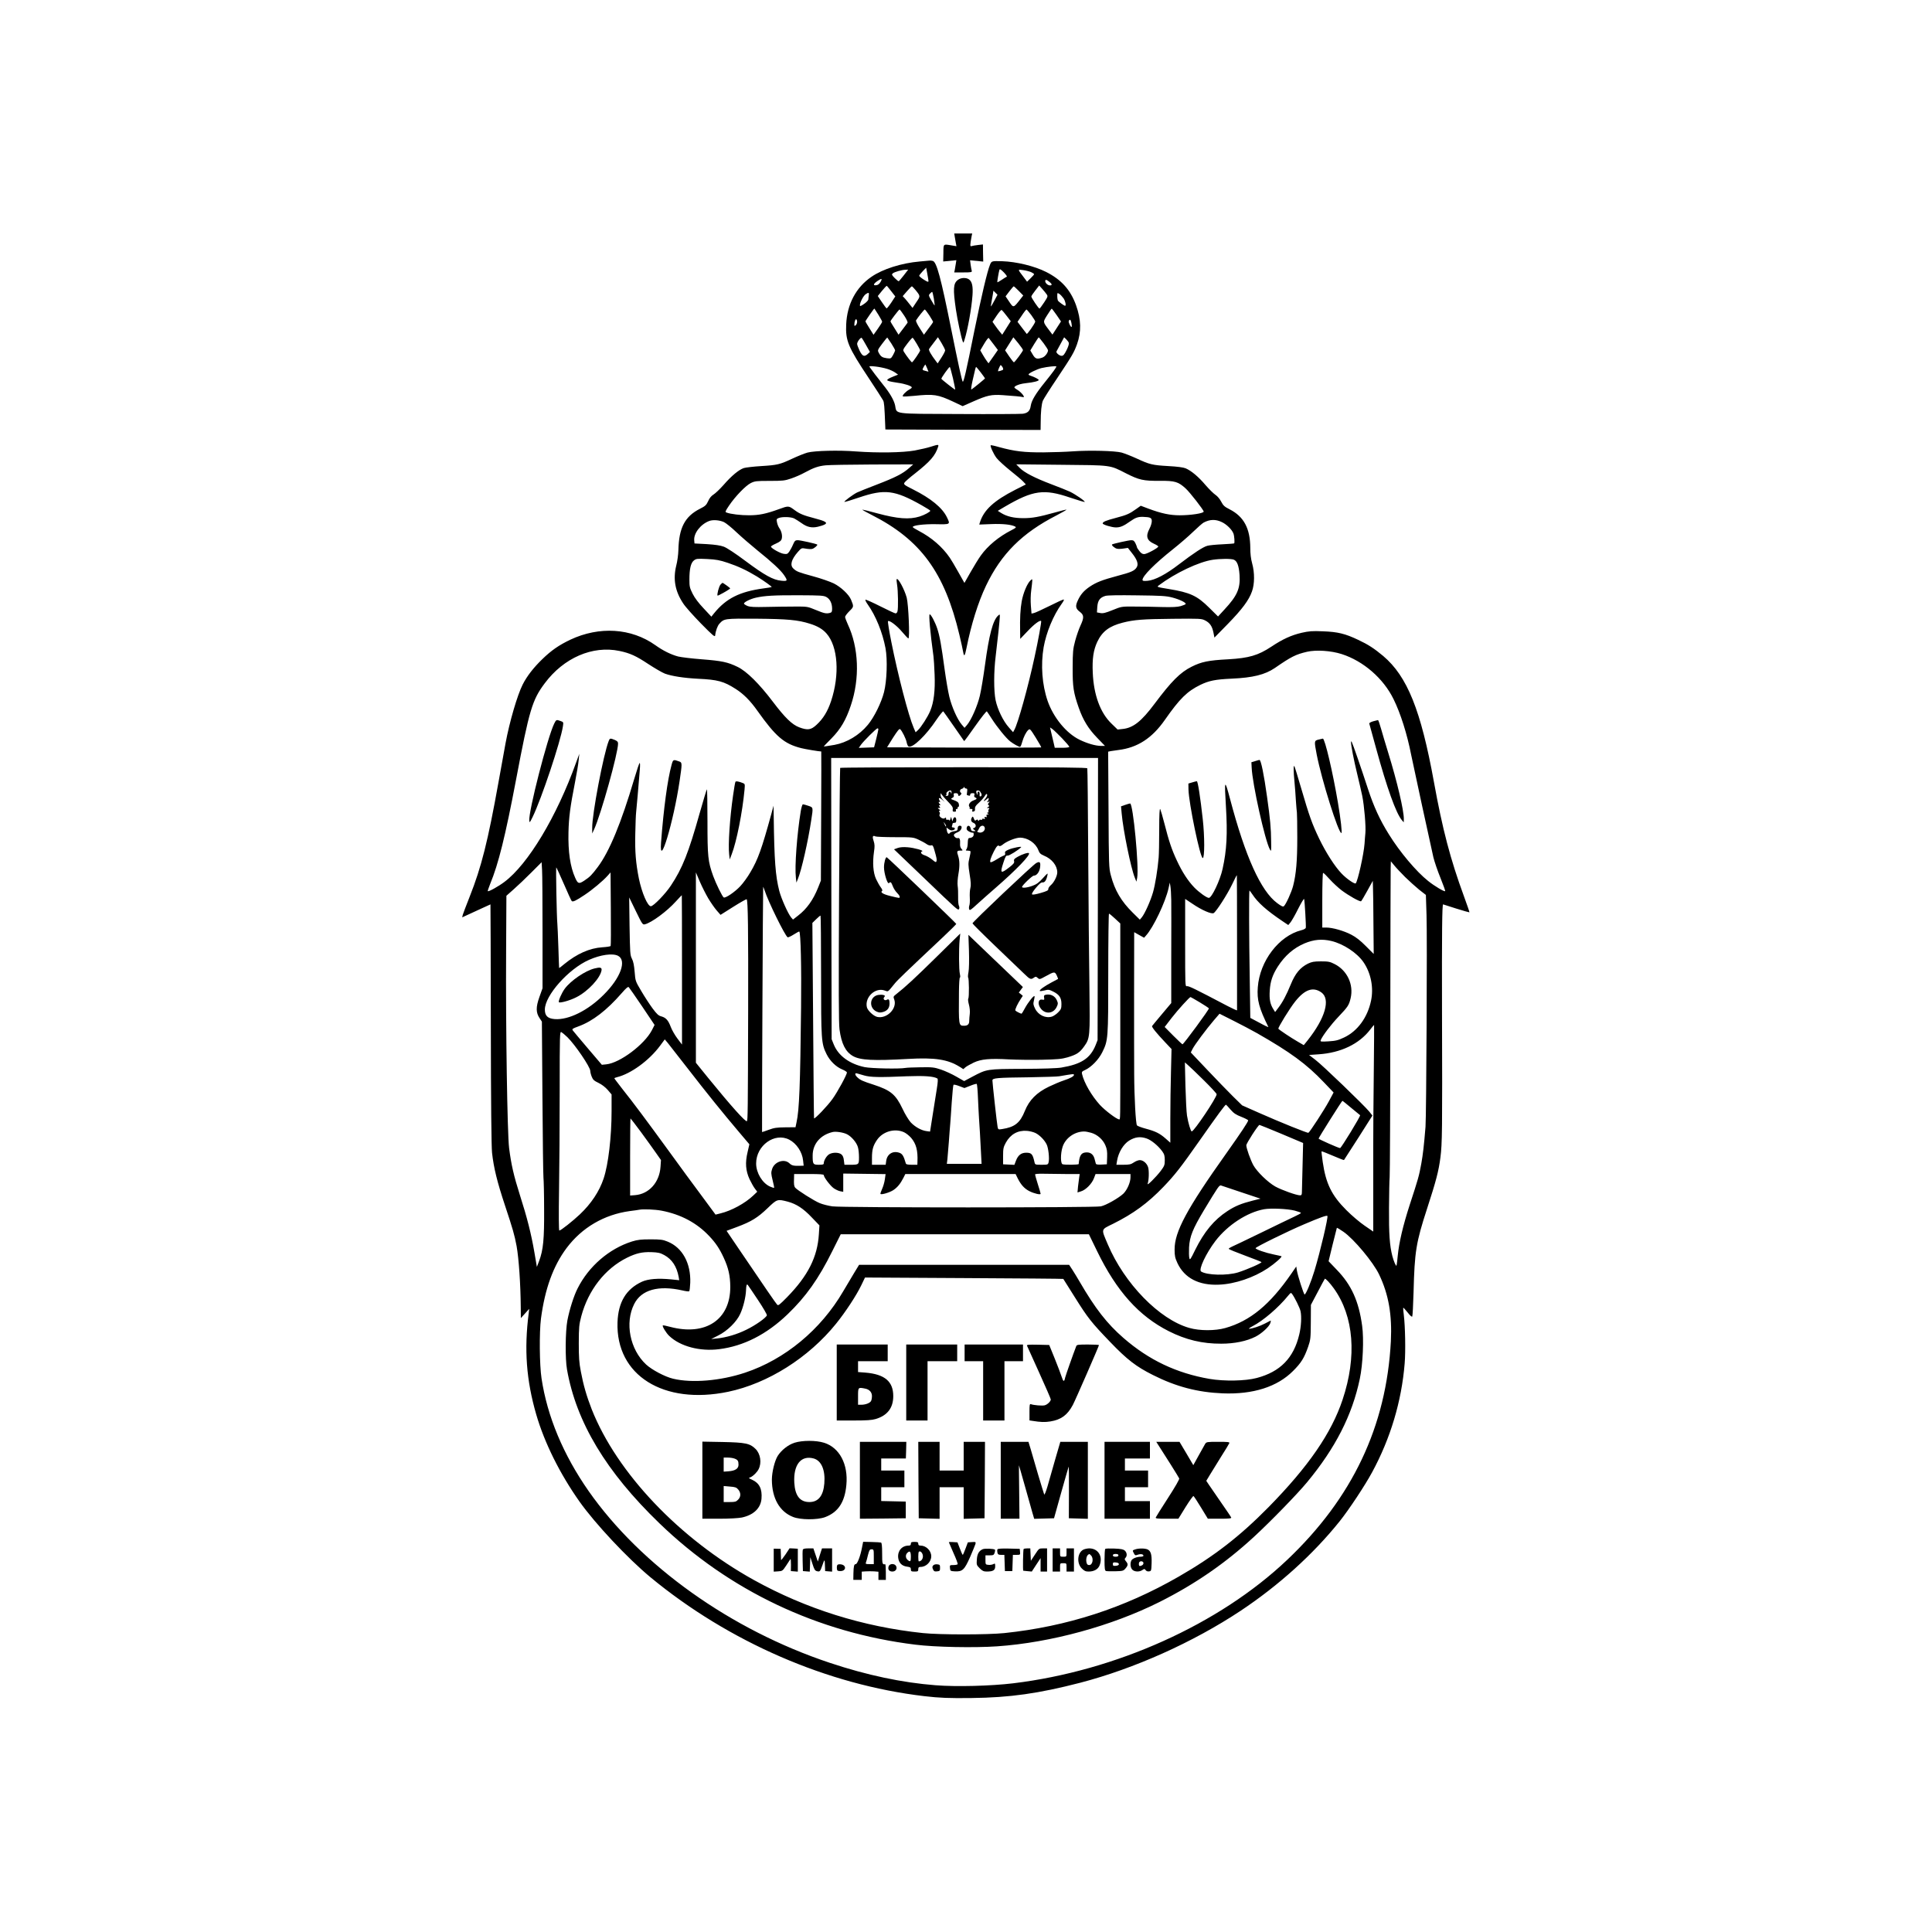 <?xml version="1.0" standalone="no"?>
<!DOCTYPE svg PUBLIC "-//W3C//DTD SVG 20010904//EN"
 "http://www.w3.org/TR/2001/REC-SVG-20010904/DTD/svg10.dtd">
<svg version="1.0" xmlns="http://www.w3.org/2000/svg"
 width="2085pt" height="2085pt" viewBox="0 0 2085 2085"
 preserveAspectRatio="xMidYMid meet">

<g transform="translate(0,2085) scale(0.1,-0.1)"
fill="#000000" stroke="none">
<path d="M10304 18293 c4 -21 9 -52 12 -69 l6 -31 -49 8 c-96 16 -91 21 -92
-82 l-2 -91 71 7 71 7 -6 -38 c-3 -22 -9 -51 -11 -66 l-6 -28 97 0 c87 0 96 2
92 18 -3 9 -8 39 -12 65 l-6 48 71 -7 71 -7 -2 93 -1 92 -53 -6 c-29 -3 -61
-9 -70 -12 -18 -7 -17 10 1 109 l6 27 -97 0 -97 0 6 -37z"/>
<path d="M9925 18028 c-195 -17 -398 -81 -520 -165 -167 -114 -263 -295 -273
-514 -8 -177 21 -245 243 -579 78 -118 148 -226 155 -240 12 -21 15 -64 23
-265 l2 -50 838 -3 837 -2 1 77 c0 118 9 204 24 240 8 18 76 126 153 240 166
249 182 278 215 368 48 135 45 265 -10 420 -60 167 -159 277 -323 360 -127 64
-321 111 -475 116 -113 3 -114 3 -131 -38 -29 -69 -93 -341 -169 -714 -89
-444 -117 -564 -126 -547 -11 22 -46 182 -124 568 -111 552 -157 723 -198 734
-12 3 -26 5 -32 4 -5 0 -55 -5 -110 -10z m95 -210 c0 -14 -9 -12 -50 14 -27
17 -50 36 -50 42 0 5 17 27 38 49 l37 38 12 -63 c7 -35 12 -71 13 -80z m845
46 c-5 -2 -30 -17 -55 -34 -24 -16 -45 -28 -47 -26 -3 3 15 110 23 135 4 11
17 2 47 -28 23 -24 38 -45 32 -47z m-1111 15 c-26 -33 -51 -62 -54 -64 -4 -2
-23 13 -44 34 -33 34 -35 39 -21 51 19 16 98 38 138 39 l28 1 -47 -61z m1374
34 c17 -8 32 -18 32 -22 0 -4 -17 -24 -38 -44 l-38 -37 -39 52 c-65 85 -64 81
-4 73 30 -4 69 -14 87 -22z m-1625 -105 c-13 -23 -28 -34 -47 -36 -37 -5 -31
15 14 46 46 31 55 28 33 -10z m1821 1 c31 -24 33 -39 7 -39 -23 0 -51 25 -51
46 0 19 13 18 44 -7z m-1705 -103 l43 -55 -43 -66 c-24 -36 -47 -64 -51 -63
-4 2 -27 32 -51 68 l-44 65 46 57 c25 31 48 55 52 53 3 -3 25 -29 48 -59z
m1677 -33 c14 -20 12 -26 -28 -87 -24 -36 -46 -66 -50 -66 -10 0 -88 116 -88
130 0 6 19 35 43 65 l42 54 33 -37 c18 -20 40 -47 48 -59z m-1414 45 c52 -65
52 -63 7 -129 l-41 -62 -27 34 c-14 19 -38 47 -52 64 l-27 29 46 53 c25 29 49
53 53 53 3 0 22 -19 41 -42z m1112 -7 l49 -50 -26 -33 c-83 -106 -78 -105
-131 -26 l-34 50 41 54 c23 30 44 54 47 54 3 0 28 -22 54 -49z m-263 -106
c-19 -36 -36 -64 -37 -62 -1 1 1 22 6 47 5 25 12 63 15 84 l6 39 22 -22 22
-22 -34 -64z m-653 23 c6 -40 10 -74 8 -75 -1 -1 -17 23 -34 54 -31 53 -32 57
-16 74 10 11 20 19 24 19 3 0 11 -33 18 -72z m-702 35 c-2 -16 -5 -36 -5 -45
-1 -9 -21 -31 -46 -48 -38 -26 -45 -28 -45 -13 1 31 37 99 61 117 33 23 40 20
35 -11z m2102 -33 c20 -30 30 -80 16 -80 -9 0 -68 42 -76 55 -4 5 -8 27 -8 49
0 38 0 38 23 24 12 -8 32 -30 45 -48z m-1999 -176 c22 -36 41 -70 41 -76 0 -6
-21 -40 -46 -75 l-47 -66 -43 69 c-24 38 -44 72 -44 76 0 7 91 138 96 138 1 0
20 -30 43 -66z m1924 -4 l47 -69 -46 -71 -46 -71 -40 53 c-65 87 -64 81 -16
158 24 38 45 69 48 69 3 0 26 -31 53 -69z m-1645 -6 c24 -36 40 -70 36 -77 -4
-7 -28 -38 -52 -70 l-45 -59 -43 69 c-24 37 -44 71 -44 75 0 9 91 128 98 128
4 0 26 -30 50 -66z m271 3 c22 -35 41 -67 41 -71 0 -4 -22 -36 -50 -72 l-49
-66 -46 71 c-27 42 -43 76 -39 84 20 33 87 117 94 117 4 0 26 -28 49 -63z
m835 -6 l44 -57 -46 -73 -46 -73 -24 29 c-13 15 -36 46 -52 69 l-29 41 45 67
c25 37 49 64 54 61 5 -3 30 -32 54 -64z m266 8 c25 -34 44 -65 42 -71 -7 -26
-86 -138 -92 -131 -4 4 -27 35 -53 69 l-46 61 45 66 c24 37 48 67 52 67 4 -1
27 -28 52 -61z m-1880 -73 c0 -13 -7 -29 -15 -36 -12 -10 -15 -9 -15 6 0 32
12 64 21 58 5 -3 9 -16 9 -28z m2313 -13 c4 -20 5 -39 2 -41 -8 -8 -37 49 -31
63 10 26 23 16 29 -22z m-2215 -240 l40 -71 -22 -21 c-38 -35 -59 -27 -89 34
-15 31 -27 64 -27 74 0 23 40 75 50 64 4 -4 26 -40 48 -80z m272 19 c22 -35
40 -67 40 -73 0 -5 -10 -28 -22 -50 -23 -40 -24 -40 -67 -35 -50 7 -66 18 -87
58 -15 28 -14 31 37 99 28 38 53 68 55 66 2 -2 22 -31 44 -65z m274 -3 c20
-33 36 -65 36 -70 0 -14 -79 -129 -88 -129 -7 1 -56 64 -85 110 -15 24 -14 27
35 92 28 37 54 66 58 63 4 -3 24 -32 44 -66z m306 -70 c0 -9 -18 -44 -40 -78
l-41 -63 -18 24 c-52 68 -81 119 -75 131 4 6 27 38 52 70 l44 58 39 -63 c21
-35 38 -70 39 -79z m523 65 l46 -61 -50 -72 -51 -72 -17 23 c-10 13 -30 44
-45 70 l-27 47 42 71 c23 39 45 67 49 63 4 -4 28 -36 53 -69z m266 12 c28 -35
51 -68 51 -74 0 -12 -89 -132 -98 -132 -4 0 -27 29 -51 64 l-44 65 44 70 c24
39 44 71 45 71 1 0 25 -29 53 -64z m274 -1 c26 -35 47 -69 47 -75 0 -27 -32
-69 -61 -79 -58 -20 -76 -15 -104 33 l-26 44 43 71 c24 39 45 70 48 70 3 0 26
-29 53 -64z m272 4 c3 -10 -8 -45 -25 -78 -24 -48 -35 -61 -54 -61 -23 0 -61
32 -55 47 2 5 22 41 44 81 l39 72 23 -22 c12 -12 25 -29 28 -39z m-1530 -272
l15 -38 -27 7 c-42 10 -43 12 -25 44 9 16 18 28 19 26 1 -1 9 -19 18 -39z
m813 13 c7 -12 10 -25 7 -29 -4 -7 -55 -22 -55 -16 0 11 24 65 29 65 3 0 12
-9 19 -20z m-1246 -20 c31 -9 71 -28 88 -40 l32 -23 -46 -18 c-26 -10 -54 -23
-62 -30 -14 -11 -13 -14 7 -21 12 -5 57 -13 98 -19 76 -10 151 -35 151 -50 0
-5 -12 -15 -27 -23 -35 -18 -79 -64 -70 -73 4 -4 58 -1 121 5 212 22 255 16
428 -65 l97 -46 113 50 c151 67 199 77 317 69 119 -8 202 -16 219 -21 34 -11
-13 51 -60 79 -30 18 -36 25 -26 34 23 19 69 32 127 38 71 7 131 22 131 33 0
9 -47 33 -87 46 -13 3 -23 10 -23 14 0 13 91 57 140 69 65 15 160 25 160 17 0
-11 -36 -61 -123 -169 -101 -125 -144 -197 -153 -254 -8 -56 -31 -79 -86 -87
-24 -3 -332 -5 -684 -3 -732 3 -674 -4 -694 93 -12 56 -56 133 -131 225 -53
66 -132 170 -144 189 -6 11 4 12 61 6 38 -4 94 -15 126 -25z m712 -101 c15
-66 26 -122 24 -124 -3 -3 -141 105 -149 117 -4 7 81 127 91 128 3 0 18 -54
34 -121z m300 62 c25 -33 46 -62 46 -64 0 -5 -125 -107 -146 -120 -7 -4 -2 33
12 96 13 56 26 112 29 125 3 12 7 22 10 22 2 0 24 -27 49 -59z"/>
<path d="M10337 17829 c-50 -38 -53 -98 -21 -319 16 -109 56 -297 72 -340 9
-24 9 -24 20 10 36 114 77 341 87 482 7 98 -4 149 -38 173 -31 22 -89 19 -120
-6z"/>
<path d="M10045 16029 c-33 -11 -112 -29 -175 -41 -131 -23 -395 -27 -630 -10
-187 15 -449 8 -525 -12 -33 -9 -107 -39 -165 -66 -135 -63 -160 -69 -337 -80
-82 -5 -165 -15 -185 -21 -53 -17 -134 -84 -218 -181 -40 -45 -90 -93 -110
-105 -24 -15 -44 -39 -58 -72 -20 -43 -31 -53 -89 -82 -163 -83 -226 -206
-232 -446 -1 -47 -11 -122 -23 -167 -36 -146 -13 -276 75 -408 22 -35 109
-132 191 -216 129 -131 151 -150 154 -130 5 50 25 104 45 126 52 57 55 57 400
55 335 -3 448 -13 577 -54 84 -26 139 -59 180 -106 123 -140 144 -443 49 -729
-37 -111 -85 -190 -157 -256 -60 -56 -96 -61 -187 -27 -77 29 -153 103 -282
273 -148 196 -285 332 -383 379 -107 52 -170 65 -387 82 -106 8 -220 22 -254
30 -76 20 -164 63 -246 122 -260 185 -605 207 -919 59 -123 -59 -203 -114
-302 -210 -96 -93 -166 -184 -211 -273 -58 -114 -142 -402 -185 -633 -9 -47
-43 -236 -76 -420 -115 -641 -185 -918 -311 -1236 -37 -94 -71 -183 -75 -197
l-6 -27 63 29 c35 16 104 47 152 70 49 22 90 41 90 41 1 0 3 -579 4 -1288 1
-871 6 -1321 13 -1392 18 -163 55 -314 140 -570 84 -253 102 -315 125 -437 24
-134 43 -409 45 -663 l1 -115 45 50 45 50 -5 -45 c-51 -393 -26 -726 81 -1095
89 -306 255 -640 467 -940 170 -240 520 -613 766 -817 844 -697 1911 -1161
2957 -1283 163 -19 265 -23 508 -20 416 5 724 49 1173 165 583 152 1219 437
1730 776 412 274 783 609 1070 967 99 124 273 386 350 529 198 365 318 766
351 1173 11 131 6 400 -9 522 -6 42 -8 78 -6 80 2 2 23 -21 47 -51 29 -37 46
-51 50 -43 4 7 10 125 14 262 11 440 27 536 146 902 96 295 125 404 144 553
19 146 21 285 17 1566 -2 869 1 1165 12 1164 0 0 64 -20 141 -45 76 -24 141
-42 143 -41 2 2 -25 80 -59 173 -146 397 -232 724 -324 1233 -141 777 -288
1141 -548 1361 -97 81 -161 123 -270 174 -141 67 -220 86 -379 92 -118 5 -151
2 -231 -16 -111 -26 -204 -68 -327 -150 -142 -94 -241 -123 -465 -136 -214
-11 -289 -27 -395 -80 -124 -62 -218 -157 -400 -400 -142 -190 -230 -260 -344
-272 l-55 -6 -66 64 c-120 115 -192 309 -202 549 -7 150 7 243 48 332 54 114
130 171 274 208 125 32 219 39 540 42 293 3 312 2 349 -17 52 -26 77 -62 91
-130 l11 -56 145 148 c154 158 227 256 260 350 29 79 30 203 2 303 -14 50 -20
105 -20 166 -1 211 -69 339 -224 418 -54 27 -68 40 -90 82 -14 28 -40 59 -61
73 -20 13 -69 61 -108 106 -77 91 -154 155 -215 181 -25 10 -89 19 -185 24
-174 10 -203 17 -341 81 -59 27 -133 56 -165 65 -71 19 -349 26 -529 13 -66
-5 -208 -10 -315 -11 -209 -1 -309 11 -478 57 -47 14 -88 22 -90 20 -9 -9 30
-95 63 -138 19 -25 85 -85 147 -135 62 -49 126 -103 141 -120 l28 -30 -113
-57 c-233 -119 -341 -219 -383 -353 l-7 -23 129 5 c124 5 217 -5 257 -26 16
-9 12 -14 -39 -40 -137 -70 -255 -168 -330 -273 -24 -33 -73 -113 -110 -178
l-67 -118 -67 119 c-37 66 -78 135 -91 153 -81 118 -196 217 -333 289 -37 19
-67 38 -67 42 0 18 115 33 248 31 161 -3 159 -4 121 75 -50 103 -172 203 -367
301 -92 46 -101 53 -92 71 5 10 58 57 118 103 162 128 216 191 246 285 9 27 2
27 -79 1z m-234 -230 c-67 -60 -147 -101 -347 -178 -100 -38 -196 -77 -215
-86 -44 -22 -142 -95 -136 -101 3 -3 74 18 158 47 278 94 384 81 676 -84 51
-29 93 -55 93 -59 0 -11 -63 -46 -115 -62 -112 -35 -238 -25 -457 34 -81 22
-153 40 -160 40 -7 -1 37 -26 97 -56 531 -269 789 -622 949 -1296 19 -79 37
-163 41 -187 9 -53 18 -41 35 44 51 256 126 496 211 674 164 344 391 570 763
760 65 34 112 61 104 61 -8 0 -64 -14 -124 -31 -173 -48 -243 -61 -340 -61
-100 0 -176 17 -238 55 l-38 24 78 46 c303 177 421 193 702 97 85 -28 156 -50
158 -47 8 8 -103 84 -160 111 -28 13 -118 49 -200 80 -177 67 -292 126 -342
177 l-37 38 484 -5 c550 -5 522 -1 700 -92 142 -72 189 -83 366 -81 164 1 199
-10 279 -83 45 -41 194 -232 194 -249 0 -19 -140 -40 -259 -40 -105 0 -199 20
-338 72 l-82 31 -49 -35 c-74 -53 -102 -65 -223 -97 -103 -27 -139 -42 -139
-59 0 -13 99 -43 143 -43 48 0 83 15 156 67 55 39 83 48 136 47 81 -3 95 -10
95 -47 0 -19 -11 -55 -25 -81 -43 -81 -29 -128 50 -163 25 -11 45 -24 45 -29
0 -15 -124 -82 -152 -82 -19 0 -35 10 -52 33 -15 19 -26 37 -26 41 0 5 -7 23
-16 42 -13 27 -22 34 -46 34 -26 0 -197 -38 -207 -46 -9 -8 31 -42 54 -46 13
-3 45 -2 70 2 l47 7 44 -56 c58 -73 73 -121 50 -155 -23 -36 -58 -52 -203 -90
-168 -45 -230 -69 -302 -117 -65 -44 -102 -87 -132 -155 -26 -57 -20 -84 26
-118 44 -34 45 -62 5 -148 -17 -36 -42 -109 -57 -164 -24 -90 -26 -117 -27
-289 -1 -208 9 -271 66 -434 47 -133 103 -225 198 -323 l85 -88 -40 0 c-61 0
-151 26 -235 67 -142 69 -281 238 -344 418 -60 174 -76 389 -43 581 29 161
104 342 194 467 21 29 30 47 21 47 -7 0 -76 -31 -153 -70 -77 -38 -152 -73
-167 -76 l-26 -6 -7 85 c-4 50 -3 119 4 168 6 45 11 91 11 102 0 20 -1 20 -20
2 -34 -31 -78 -135 -94 -225 -15 -84 -20 -183 -17 -330 l1 -75 83 87 c69 73
130 118 143 106 5 -6 -33 -216 -71 -388 -69 -321 -180 -720 -219 -788 l-13
-24 -46 52 c-61 68 -122 194 -143 295 -20 100 -20 304 1 473 21 170 45 399 45
430 0 24 -1 24 -19 8 -56 -51 -97 -206 -141 -531 -17 -126 -42 -277 -56 -335
-26 -109 -92 -260 -139 -315 l-26 -30 -30 35 c-48 57 -106 187 -134 300 -14
58 -36 188 -50 290 -37 273 -54 367 -81 448 -23 69 -67 152 -81 152 -12 0 5
-193 41 -455 3 -22 9 -110 12 -195 7 -172 -8 -299 -48 -394 -27 -64 -97 -173
-131 -205 l-26 -24 -21 49 c-56 130 -170 569 -241 926 -24 120 -40 220 -36
224 14 14 96 -48 152 -115 33 -39 63 -71 68 -71 17 0 1 366 -18 440 -24 89
-93 216 -108 200 -3 -3 -1 -30 4 -60 11 -64 14 -258 4 -289 -3 -12 -12 -21
-20 -21 -8 0 -81 34 -164 76 -83 42 -155 74 -161 72 -5 -1 5 -25 24 -51 87
-122 160 -302 192 -472 23 -123 15 -354 -16 -475 -29 -114 -106 -270 -174
-352 -93 -113 -228 -193 -361 -217 -79 -13 -115 -19 -115 -16 0 1 37 40 83 86
99 101 156 198 208 353 100 294 87 627 -33 881 -15 33 -28 68 -28 77 0 9 21
37 46 62 49 48 49 49 18 124 -23 56 -109 137 -187 176 -40 19 -139 54 -221 76
-160 44 -179 51 -213 83 -41 36 -24 99 48 181 38 43 39 43 85 35 25 -5 57 -6
69 -3 23 6 63 41 54 47 -11 9 -183 47 -210 47 -26 0 -33 -6 -51 -47 -11 -27
-30 -61 -41 -77 -18 -25 -25 -28 -59 -23 -39 5 -138 61 -138 78 0 5 25 20 55
33 40 18 56 31 61 51 9 34 -2 81 -25 114 -11 15 -22 43 -26 64 -7 33 -5 38 20
47 40 15 132 12 167 -6 17 -9 51 -31 77 -49 60 -44 111 -55 176 -40 28 6 61
17 74 24 37 20 10 37 -114 69 -113 29 -158 48 -210 87 -65 48 -65 48 -172 9
-138 -50 -213 -65 -318 -65 -87 -1 -203 13 -243 29 -19 6 -17 12 26 76 67 99
177 213 233 242 45 22 59 24 204 24 141 0 164 2 233 26 42 14 109 43 148 65
94 51 145 69 224 77 36 4 263 8 505 9 l440 1 -44 -39z m-1997 -584 c22 -11 83
-60 135 -110 53 -50 154 -137 224 -194 158 -127 250 -212 288 -267 42 -62 39
-68 -29 -61 -87 7 -182 60 -387 213 -108 81 -201 142 -233 154 -38 14 -92 22
-185 28 l-132 7 -3 33 c-7 77 69 175 163 210 41 15 112 9 159 -13z m5371 1
c52 -24 109 -80 126 -123 10 -26 15 -100 8 -107 -2 -2 -60 -7 -127 -10 -68 -3
-141 -10 -162 -16 -46 -12 -146 -78 -305 -199 -144 -111 -262 -172 -340 -179
-44 -4 -55 -1 -55 10 0 42 131 174 330 332 69 55 166 138 215 186 50 48 101
93 114 100 68 36 129 38 196 6z m-5331 -440 c111 -37 205 -81 314 -147 76 -47
164 -110 160 -114 -2 -2 -41 -9 -88 -15 -258 -35 -404 -108 -535 -270 l-28
-35 -83 89 c-55 58 -96 112 -119 158 -32 64 -35 79 -35 154 0 114 15 179 48
205 25 20 35 21 144 16 98 -5 135 -12 222 -41z m5461 34 c36 -14 55 -65 62
-164 10 -146 -24 -225 -164 -375 l-68 -74 -95 94 c-131 130 -206 165 -440 203
-127 21 -128 21 -104 39 177 133 432 254 582 276 82 12 196 13 227 1z m-4397
-403 c39 -21 62 -68 62 -126 0 -32 -4 -40 -22 -45 -41 -11 -63 -6 -153 31 -90
37 -91 38 -230 37 -77 0 -214 -2 -305 -4 -128 -3 -173 -1 -202 10 -20 8 -38
20 -39 25 -3 16 67 51 129 65 94 21 194 27 467 26 231 -1 264 -3 293 -19z
m3736 -6 c79 -21 150 -56 141 -70 -2 -5 -26 -14 -52 -22 -36 -10 -90 -13 -208
-10 -88 3 -221 5 -296 5 -135 1 -136 1 -232 -38 -77 -31 -102 -37 -132 -32
l-37 7 4 60 c5 69 29 101 87 118 23 7 145 9 341 6 266 -3 315 -6 384 -24z
m-5969 -576 c115 -24 180 -54 311 -141 69 -45 149 -92 180 -104 75 -27 203
-47 355 -55 214 -10 279 -27 410 -111 83 -53 157 -127 233 -235 199 -280 288
-356 473 -403 43 -11 194 -36 216 -36 1 0 1 -313 -1 -696 l-3 -697 -30 -76
c-54 -134 -122 -230 -216 -302 l-55 -43 -21 24 c-34 43 -105 201 -127 285 -41
160 -54 327 -60 800 l-2 120 -24 -90 c-103 -375 -144 -491 -227 -630 -28 -49
-77 -116 -108 -149 -60 -64 -161 -132 -179 -121 -15 9 -83 148 -113 230 -57
159 -62 210 -62 592 0 194 -3 349 -6 345 -4 -4 -39 -120 -78 -257 -120 -428
-187 -596 -310 -781 -59 -90 -189 -224 -217 -224 -35 0 -97 144 -129 298 -33
165 -44 293 -39 485 2 104 6 208 9 230 5 42 28 310 40 462 4 50 3 76 -3 70 -5
-5 -31 -82 -57 -170 -141 -476 -268 -784 -394 -952 -63 -84 -84 -106 -146
-147 -58 -38 -69 -34 -98 32 -53 118 -77 279 -72 492 4 159 18 271 70 535 19
96 37 205 40 242 l7 68 -35 -95 c-209 -583 -518 -1097 -774 -1288 -65 -49
-171 -108 -179 -99 -2 2 10 37 26 78 89 215 163 512 280 1129 142 750 174 856
308 1035 205 276 517 411 807 350z m7795 -34 c234 -75 450 -263 559 -486 76
-154 147 -379 190 -600 16 -82 218 -1013 240 -1107 12 -48 46 -149 77 -224 30
-75 53 -138 50 -141 -8 -9 -116 55 -183 109 -129 102 -307 314 -425 505 -96
153 -163 300 -223 483 -73 224 -165 491 -176 510 -7 13 -8 13 -9 0 0 -36 31
-196 65 -335 20 -82 45 -192 56 -243 22 -107 41 -335 34 -402 -2 -25 -7 -76
-9 -115 -8 -113 -73 -404 -95 -428 -11 -11 -98 48 -153 106 -73 76 -168 224
-242 377 -77 161 -106 242 -193 540 -36 124 -69 232 -74 240 -11 20 -11 -48 1
-170 5 -52 12 -142 15 -200 4 -58 9 -116 11 -130 2 -14 4 -135 4 -270 0 -250
-12 -393 -45 -521 -17 -67 -78 -201 -100 -219 -9 -8 -28 1 -71 33 -177 130
-345 502 -510 1127 -58 218 -62 209 -44 -83 18 -299 9 -471 -36 -674 -26 -121
-117 -313 -148 -313 -23 0 -107 60 -158 113 -68 71 -130 166 -187 289 -56 119
-86 209 -135 401 -19 75 -40 145 -45 155 -7 12 -11 -55 -11 -223 0 -132 -3
-267 -6 -300 -11 -133 -38 -295 -61 -375 -27 -94 -89 -231 -121 -270 l-21 -25
-76 75 c-125 123 -195 242 -237 404 -21 78 -22 107 -25 708 l-4 626 28 6 c15
3 53 8 83 12 205 25 363 127 501 325 161 230 240 308 383 378 93 45 162 59
337 67 230 10 361 43 467 115 178 123 224 146 347 175 99 23 260 12 375 -25z
m-4185 -781 c59 -85 109 -156 110 -158 2 -2 56 72 120 163 65 92 121 163 125
158 4 -4 27 -39 52 -78 57 -90 157 -213 200 -246 36 -28 92 -59 106 -59 5 0
15 21 22 48 17 60 43 112 67 134 18 16 21 13 81 -83 35 -56 61 -103 59 -105
-2 -2 -377 -3 -834 -2 l-830 3 64 103 c49 76 68 100 77 93 21 -18 64 -104 71
-144 4 -21 14 -41 21 -44 44 -17 188 121 299 288 38 55 71 96 75 92 4 -4 56
-78 115 -163z m1168 -129 c42 -44 77 -85 77 -91 0 -6 -32 -10 -78 -10 l-79 0
-12 53 c-6 28 -18 78 -26 110 l-13 57 27 -19 c15 -11 61 -56 104 -100z m-1984
97 c0 -7 -11 -53 -23 -103 l-23 -90 -82 -3 -83 -3 23 33 c30 42 167 178 179
178 6 0 10 -6 9 -12z m2369 -1830 l-3 -1523 -22 -56 c-58 -141 -154 -204 -368
-240 -43 -8 -203 -13 -415 -14 -391 -2 -388 -1 -545 -84 l-90 -48 -84 48 c-46
27 -121 61 -165 76 -75 25 -92 27 -221 25 -77 -1 -151 -4 -164 -7 -65 -12
-369 -6 -441 9 -164 35 -283 123 -332 244 l-23 57 -3 1518 -2 1517 1440 0
1440 0 -2 -1522z m-5993 -368 l0 -595 -34 -95 c-39 -110 -38 -169 3 -229 l24
-36 6 -820 c3 -451 8 -840 11 -865 3 -25 7 -178 7 -340 2 -323 -9 -439 -54
-559 l-24 -63 -27 158 c-34 198 -79 376 -156 616 -66 208 -94 328 -117 510
-19 158 -37 1288 -32 2127 l3 594 80 71 c44 39 130 120 190 181 l110 110 5
-85 c3 -47 5 -353 5 -680z m9309 605 c45 -44 113 -105 152 -137 l72 -56 7
-219 c8 -215 -2 -2176 -11 -2283 -17 -209 -28 -298 -45 -395 -25 -138 -34
-168 -125 -446 -74 -229 -116 -408 -130 -554 -4 -44 -9 -83 -10 -87 -1 -5 -2
-11 -3 -15 -4 -16 -30 45 -45 102 -29 113 -38 239 -36 520 1 154 4 303 7 330
3 28 7 775 7 1660 1 886 3 1642 4 1680 l2 70 37 -45 c20 -25 73 -81 117 -125z
m-9078 -76 c41 -96 79 -178 84 -183 12 -12 45 3 139 66 83 55 198 151 248 207
l32 36 3 -393 c2 -217 1 -397 -2 -401 -3 -5 -43 -11 -90 -14 -137 -9 -274 -70
-410 -181 -29 -25 -55 -44 -56 -43 -1 1 -4 101 -8 222 -4 121 -9 236 -11 255
-7 69 -18 615 -11 609 3 -3 40 -84 82 -180z m1558 -155 c26 -43 66 -101 89
-128 l43 -49 138 87 c76 48 141 84 144 82 14 -14 18 -332 16 -1191 -3 -1107
-4 -1188 -13 -1204 -11 -17 -173 165 -415 462 l-136 168 0 1027 0 1027 43
-101 c24 -55 65 -136 91 -180z m6706 207 c34 -38 92 -91 128 -119 79 -59 198
-126 211 -118 4 3 35 54 67 113 l59 107 2 -69 c2 -39 4 -216 5 -395 l3 -325
-85 85 c-59 60 -107 97 -157 123 -80 42 -203 77 -270 77 l-43 0 0 295 c0 177
4 295 9 295 6 0 37 -31 71 -69z m-1000 -682 c0 -398 0 -728 0 -732 0 -4 -46
17 -102 46 -352 185 -421 219 -439 214 -19 -5 -19 5 -19 469 l0 473 78 -52
c99 -68 207 -115 230 -101 30 19 147 202 198 308 27 57 50 102 52 101 1 -1 2
-328 2 -726z m-710 456 c1 -60 1 -335 0 -610 l0 -500 -101 -120 c-55 -66 -103
-123 -106 -128 -6 -10 48 -77 141 -175 l69 -73 -6 -247 c-4 -136 -7 -363 -7
-505 l0 -259 -52 46 c-63 55 -107 77 -215 106 -45 12 -87 28 -93 35 -13 16
-29 300 -30 555 -1 107 -1 495 -1 863 l1 667 53 -30 54 -30 20 23 c79 86 210
360 244 512 l13 60 7 -40 c4 -22 8 -89 9 -150z m-4389 108 c38 -121 220 -490
249 -508 5 -3 35 10 66 30 31 20 58 34 60 32 15 -15 24 -380 19 -822 -9 -830
-19 -1105 -49 -1237 l-11 -53 -110 -1 c-92 -1 -121 -5 -180 -27 -38 -14 -70
-25 -71 -24 -3 3 9 2647 12 2647 1 0 8 -17 15 -37z m5264 -44 c59 -90 152
-173 324 -289 l64 -43 24 29 c13 16 51 82 83 147 33 65 62 113 64 105 6 -19
22 -293 18 -311 -2 -8 -23 -20 -49 -26 -241 -61 -448 -332 -469 -615 -11 -136
14 -227 114 -429 2 -5 -41 15 -95 45 l-100 53 -6 419 c-8 458 -9 956 -3 956 2
0 16 -19 31 -41z m-6155 -815 l0 -807 -50 66 c-27 36 -59 92 -71 124 -27 72
-52 100 -101 114 -32 8 -49 24 -96 87 -31 42 -86 126 -121 186 -64 108 -64
108 -72 208 -6 70 -14 112 -29 141 -20 39 -21 61 -26 352 l-4 310 72 -148 c69
-142 73 -148 98 -142 72 18 237 139 335 248 33 36 61 66 63 66 1 1 2 -362 2
-805z m4673 553 l57 -53 0 -477 c0 -262 0 -652 0 -867 0 -814 1 -770 -13 -770
-25 0 -152 96 -207 156 -90 99 -171 239 -193 334 -5 22 0 28 34 43 68 32 145
112 184 190 64 130 65 141 65 855 0 353 4 642 8 642 5 0 34 -24 65 -53z
m-3172 -612 c0 -701 2 -736 59 -851 36 -73 102 -138 171 -166 27 -11 49 -26
49 -32 0 -24 -102 -211 -156 -286 -52 -73 -190 -218 -199 -209 -2 2 -6 478
-10 1056 l-8 1053 42 41 c23 23 44 40 46 37 3 -3 6 -292 6 -643z m5507 370
c130 -31 277 -128 346 -228 81 -117 112 -276 82 -417 -38 -181 -146 -328 -290
-396 -66 -31 -90 -37 -168 -42 -84 -5 -91 -4 -85 13 18 45 110 167 193 254
102 107 112 124 130 199 34 147 -37 299 -173 368 -51 26 -68 29 -148 29 -75 0
-98 -5 -139 -24 -84 -42 -137 -105 -185 -222 -49 -119 -89 -195 -137 -257
l-33 -44 -21 34 c-33 53 -43 106 -37 198 6 98 30 170 87 259 77 119 171 200
288 250 100 42 188 50 290 26z m-7698 -160 c96 -50 27 -240 -155 -420 -169
-170 -378 -274 -528 -263 -76 6 -107 35 -107 103 0 151 254 438 476 536 125
56 256 74 314 44z m261 -548 l133 -198 -29 -57 c-81 -155 -345 -353 -491 -368
l-49 -5 -150 176 c-82 97 -156 184 -163 194 -11 17 -6 20 62 45 152 56 303
172 466 359 48 55 68 72 76 63 6 -6 71 -100 145 -209z m7329 153 c101 -72 42
-278 -148 -517 l-42 -52 -62 36 c-77 44 -205 130 -212 141 -6 11 122 220 183
296 103 129 192 159 281 96z m-1314 -106 c52 -31 97 -61 100 -66 6 -9 -273
-388 -285 -388 -3 0 -48 42 -99 93 l-93 94 76 99 c66 85 192 224 203 224 2 0
46 -25 98 -56z m618 -333 c361 -206 535 -333 723 -531 l105 -110 -52 -97 c-47
-87 -203 -328 -220 -338 -9 -5 -300 112 -530 214 l-185 82 -99 97 c-54 53
-178 182 -277 286 l-178 188 19 38 c24 47 148 213 229 308 l62 72 151 -76 c83
-42 196 -101 252 -133z m1262 -383 c-4 -260 -7 -762 -6 -1116 l0 -643 -92 63
c-52 35 -139 109 -198 168 -159 159 -221 286 -255 518 -9 63 -15 115 -13 117
2 2 56 -19 121 -47 65 -28 119 -49 121 -47 2 2 72 111 156 242 l151 238 -35
44 c-58 70 -504 500 -580 557 l-69 53 102 7 c241 16 439 111 559 268 20 27 39
49 41 49 1 1 0 -212 -3 -471z m-8703 339 c83 -81 247 -322 247 -364 0 -12 7
-41 16 -63 13 -33 26 -44 74 -67 35 -17 73 -46 99 -76 l41 -48 0 -178 c0 -280
-35 -578 -86 -730 -46 -138 -134 -271 -257 -387 -75 -71 -205 -174 -221 -174
-6 0 -7 174 -3 433 4 237 7 721 7 1075 0 625 1 642 19 633 10 -6 39 -30 64
-54z m1298 -337 c205 -265 379 -480 550 -682 l116 -137 -19 -83 c-28 -116 -21
-203 21 -294 18 -38 44 -84 58 -102 l25 -33 -43 -41 c-88 -84 -237 -165 -355
-193 l-52 -13 -149 202 c-83 110 -241 327 -353 481 -244 335 -383 522 -502
671 -48 62 -88 114 -88 117 0 3 12 8 28 12 151 37 347 180 465 339 l51 69 33
-39 c17 -21 114 -145 214 -274z m5572 -130 c75 -74 137 -141 137 -149 0 -37
-244 -401 -269 -401 -11 0 -38 90 -51 170 -6 36 -13 180 -17 320 l-6 255 34
-30 c19 -16 96 -90 172 -165z m-3668 54 c69 -20 163 -22 460 -9 190 7 290 0
331 -24 7 -4 6 -37 -6 -111 -9 -58 -30 -185 -45 -284 l-28 -178 -38 5 c-56 7
-125 46 -171 95 -22 25 -62 89 -88 146 -74 155 -128 200 -312 260 -118 38
-143 49 -175 79 -28 25 -31 51 -5 43 9 -3 44 -13 77 -22z m2265 6 c0 -15 -39
-37 -110 -60 -36 -12 -108 -42 -160 -67 -133 -64 -213 -145 -260 -262 -52
-130 -109 -175 -247 -196 -39 -6 -41 -5 -47 22 -7 32 -56 475 -56 503 0 26 46
30 395 34 160 3 306 7 326 11 150 26 159 27 159 15z m-1036 -250 c4 -80 8
-176 11 -215 7 -95 13 -205 21 -362 l7 -133 -188 0 -187 0 6 48 c3 26 10 112
16 192 6 80 12 168 15 195 2 28 10 131 16 230 7 99 15 184 19 188 4 4 32 -2
62 -14 l56 -21 64 25 c34 14 66 23 69 19 4 -4 10 -72 13 -152z m4029 -107 c51
-42 93 -77 95 -78 9 -6 -204 -355 -216 -355 -15 -1 -232 96 -232 102 0 10 251
408 257 408 3 0 46 -35 96 -77z m-1303 -18 c35 -40 58 -55 117 -78 40 -16 73
-33 73 -38 0 -16 -76 -130 -234 -353 -428 -602 -561 -849 -560 -1041 0 -69 5
-90 31 -147 76 -161 231 -242 449 -232 172 7 374 76 526 177 76 51 158 123
147 130 -2 1 -40 10 -84 19 -89 18 -195 55 -195 68 0 12 348 183 525 258 171
73 242 98 250 90 11 -11 -77 -385 -139 -590 -38 -125 -93 -258 -107 -258 -9 0
-75 205 -84 263 l-6 39 -51 -74 c-232 -337 -446 -514 -715 -590 -110 -31 -277
-31 -388 1 -323 91 -701 479 -880 902 -73 172 -77 156 57 222 217 108 374 222
543 398 123 128 188 211 390 499 202 288 278 391 286 388 3 -2 26 -25 49 -53z
m-6363 -242 c60 -82 133 -183 162 -225 l54 -77 -5 -73 c-11 -168 -124 -294
-275 -306 l-53 -4 0 416 c0 229 2 416 4 416 2 0 53 -66 113 -147z m6914 -20
l232 -98 -6 -245 c-4 -135 -7 -262 -7 -282 0 -31 -4 -38 -20 -38 -38 0 -198
57 -267 95 -80 45 -197 159 -237 230 -31 57 -76 183 -76 215 0 21 128 219 142
220 4 0 112 -44 239 -97z m-4075 18 c22 -10 57 -38 77 -61 54 -64 73 -135 68
-257 l-1 -33 -60 0 c-40 0 -62 4 -64 13 -24 83 -38 106 -72 117 -69 23 -129
-14 -140 -86 l-6 -44 -74 0 -74 0 0 73 c0 90 12 132 53 193 62 93 192 131 293
85z m1420 -9 c46 -24 95 -74 119 -122 19 -38 32 -152 21 -194 -6 -25 -10 -26
-76 -26 -68 0 -70 1 -76 28 -19 87 -32 102 -89 102 -54 0 -88 -26 -111 -86
l-17 -45 -61 3 -61 3 0 90 c0 81 4 96 30 144 50 90 128 134 226 127 30 -2 73
-13 95 -24z m-2035 -13 c48 -24 103 -89 117 -138 7 -21 12 -70 12 -109 0 -81
-1 -82 -95 -82 l-62 0 -6 47 c-3 32 -12 53 -27 65 -27 22 -90 24 -129 3 -28
-14 -61 -68 -61 -99 0 -13 -11 -16 -54 -16 -62 0 -66 6 -66 100 0 124 83 222
215 253 34 9 118 -4 156 -24z m2635 16 c66 -19 126 -72 153 -135 17 -40 21
-66 19 -128 l-3 -77 -58 -3 c-40 -2 -58 1 -61 10 -2 7 -9 32 -15 56 -14 49
-50 72 -102 64 -43 -6 -61 -38 -68 -124 -1 -9 -152 -11 -175 -2 -21 8 -22 112
0 183 28 95 126 168 230 170 17 1 53 -6 80 -14z m-3259 -74 c79 -41 141 -133
150 -227 l6 -54 -39 -1 c-70 -2 -89 2 -115 27 -56 53 -162 17 -187 -63 -12
-37 -11 -51 6 -120 11 -43 18 -80 16 -82 -2 -2 -22 4 -45 14 -83 38 -149 148
-149 249 0 194 200 338 357 257z m3856 13 c51 -17 125 -78 169 -138 23 -32 28
-49 28 -97 0 -52 -4 -62 -44 -116 -53 -69 -152 -167 -141 -138 14 36 17 142 5
179 -14 43 -53 76 -90 76 -15 0 -44 -11 -64 -25 -31 -21 -48 -25 -112 -25
l-76 0 7 43 c15 90 68 179 131 218 64 39 119 46 187 23z m-2824 -442 c-4 -31
-18 -78 -30 -104 -12 -27 -20 -50 -17 -53 11 -11 100 16 138 41 44 29 77 69
109 132 l21 42 595 0 595 0 24 -49 c35 -69 72 -109 125 -136 52 -26 121 -42
121 -28 0 5 -13 52 -30 103 -16 52 -30 100 -30 105 0 6 34 9 87 8 49 -1 157
-2 242 -3 l153 0 -5 -32 c-3 -18 -9 -63 -13 -100 l-6 -67 38 12 c51 15 117 82
139 140 l18 47 188 0 189 0 0 -35 c0 -55 -36 -137 -77 -177 -50 -47 -186 -125
-243 -137 -64 -15 -2792 -15 -2897 0 -42 6 -104 21 -137 35 -58 23 -241 139
-265 167 -12 16 -15 35 -12 105 l1 42 160 0 c121 0 160 -3 160 -12 0 -23 71
-116 108 -142 21 -14 52 -29 70 -32 l32 -6 0 98 0 99 228 -3 229 -3 -8 -57z
m3850 -140 l204 -68 -84 -21 c-122 -31 -189 -58 -273 -113 -144 -94 -251 -223
-348 -419 -51 -105 -57 -113 -63 -88 -4 16 -5 67 -3 115 7 118 39 198 161 402
156 258 165 272 185 266 9 -3 109 -36 221 -74z m-4898 -100 c93 -25 169 -74
261 -172 l81 -84 -6 -96 c-15 -244 -117 -448 -343 -679 -82 -83 -95 -94 -107
-81 -14 14 -132 186 -420 611 l-126 186 113 42 c153 57 223 100 330 203 102
98 105 99 217 70z m5472 -97 c37 -10 67 -21 67 -25 0 -4 -33 -22 -72 -40 -40
-19 -201 -96 -358 -173 -157 -76 -300 -145 -317 -152 -18 -8 -33 -18 -33 -22
0 -5 78 -37 173 -72 94 -35 176 -67 180 -71 10 -9 -152 -80 -253 -112 -119
-36 -334 -31 -398 10 -30 20 53 196 155 330 131 171 342 309 525 342 75 13
251 5 331 -15z m-6836 0 c210 -40 383 -132 518 -276 68 -72 110 -134 155 -232
51 -110 70 -194 71 -313 2 -356 -267 -535 -650 -433 -40 11 -76 18 -78 15 -9
-8 36 -82 69 -113 118 -113 332 -170 540 -143 263 33 511 159 737 376 197 189
335 383 483 682 l91 182 1339 0 1339 0 89 -183 c210 -432 451 -700 773 -863
184 -93 362 -136 567 -135 141 0 274 27 370 76 65 33 145 106 159 146 6 17 7
29 3 27 -4 -2 -32 -16 -62 -32 -53 -28 -138 -56 -170 -56 -8 0 9 13 38 28 114
59 278 199 385 331 27 32 29 33 42 15 27 -36 83 -149 90 -184 13 -58 7 -167
-14 -253 -60 -253 -205 -401 -458 -468 -122 -33 -352 -37 -510 -10 -357 62
-654 203 -929 442 -178 155 -305 318 -474 609 -24 41 -59 99 -78 128 l-34 52
-1134 0 -1133 0 -56 -92 c-31 -51 -83 -139 -116 -195 -241 -413 -628 -734
-1059 -877 -265 -88 -572 -114 -776 -65 -86 20 -228 95 -291 153 -175 162
-232 450 -129 653 77 154 261 205 519 147 38 -9 71 -13 75 -9 4 4 9 44 11 91
8 211 -85 381 -245 445 -51 21 -76 24 -184 24 -103 0 -138 -4 -200 -23 -247
-78 -467 -268 -587 -507 -40 -78 -87 -226 -110 -345 -22 -117 -25 -414 -4
-530 100 -568 422 -1104 996 -1658 753 -728 1710 -1182 2763 -1311 214 -27
636 -35 882 -18 580 40 1237 220 1754 479 382 192 709 417 1021 705 180 166
463 457 570 586 306 369 488 725 570 1118 33 155 45 428 25 571 -36 265 -115
441 -274 605 l-88 92 43 178 c24 98 45 180 46 182 2 3 33 -16 71 -42 112 -77
323 -329 386 -463 102 -214 140 -432 126 -719 -48 -918 -415 -1692 -1120
-2360 -733 -695 -1846 -1196 -2955 -1331 -242 -29 -614 -39 -839 -21 -359 28
-740 108 -1141 242 -1067 355 -2037 1046 -2603 1854 -273 391 -446 804 -508
1216 -22 144 -25 498 -6 645 43 323 132 568 277 762 166 221 405 360 680 398
50 6 97 13 105 15 43 8 167 3 237 -10z m32 -480 c84 -46 134 -123 155 -235 l6
-36 -87 9 c-142 14 -248 5 -315 -25 -171 -79 -256 -220 -264 -438 -19 -572
496 -895 1194 -750 429 90 868 367 1165 735 101 125 220 306 272 415 l40 83
1068 -6 c588 -3 1070 -7 1072 -9 2 -2 57 -90 124 -197 141 -225 178 -272 381
-483 183 -191 282 -267 462 -357 250 -126 482 -187 753 -198 328 -13 589 70
760 242 87 87 119 138 162 260 26 76 28 90 29 266 l1 187 73 138 c40 77 75
141 77 143 6 8 55 -44 98 -104 216 -301 250 -733 94 -1200 -120 -361 -369
-722 -798 -1159 -313 -318 -590 -532 -971 -751 -589 -339 -1205 -538 -1880
-609 -181 -19 -699 -19 -880 0 -647 68 -1261 261 -1823 572 -805 446 -1479
1156 -1751 1842 -56 144 -90 261 -118 410 -18 93 -22 150 -22 305 1 173 3 199
27 290 75 282 257 515 494 632 98 48 162 63 263 60 72 -3 93 -7 139 -32z
m1010 -483 c57 -85 100 -160 97 -167 -10 -28 -124 -108 -221 -155 -103 -51
-216 -84 -320 -95 l-60 -6 75 38 c100 50 200 148 239 235 33 72 59 180 62 253
2 55 7 71 19 58 4 -4 53 -77 109 -161z"/>
<path d="M7775 14540 c-16 -18 -40 -108 -31 -118 5 -4 136 70 136 78 0 5 -75
60 -83 60 -2 0 -12 -9 -22 -20z"/>
<path d="M5982 13043 c-72 -143 -281 -957 -270 -1051 3 -24 7 -18 36 41 96
197 303 817 327 979 7 44 6 46 -26 57 -45 16 -46 15 -67 -26z"/>
<path d="M6569 12853 c-57 -145 -180 -793 -178 -938 l0 -60 21 45 c75 166 258
822 258 925 0 19 -8 28 -36 40 -49 20 -53 19 -65 -12z"/>
<path d="M7247 12593 c-43 -155 -85 -468 -113 -835 -22 -300 135 222 200 662
28 188 28 200 0 211 -69 25 -70 25 -87 -38z"/>
<path d="M7937 12413 c-4 -5 -15 -72 -26 -149 -35 -241 -54 -530 -42 -634 l6
-55 22 57 c52 135 115 450 138 696 5 60 5 63 -20 72 -46 18 -73 22 -78 13z"/>
<path d="M8642 12098 c-41 -250 -67 -602 -53 -718 l6 -55 16 40 c39 94 110
407 144 635 22 139 22 136 -32 154 -26 9 -52 16 -58 16 -6 0 -16 -32 -23 -72z"/>
<path d="M14820 13066 c-25 -7 -44 -18 -43 -24 2 -6 35 -127 74 -269 118 -431
215 -699 277 -773 l21 -25 1 36 c1 93 -73 407 -168 714 -27 88 -62 204 -77
258 -15 53 -30 97 -34 96 -3 -1 -26 -7 -51 -13z"/>
<path d="M14228 12868 c-46 -12 -46 -15 -18 -162 53 -271 233 -846 266 -846
10 0 -7 151 -37 327 -55 326 -141 694 -163 692 -6 -1 -28 -6 -48 -11z"/>
<path d="M13545 12636 l-40 -12 3 -59 c7 -173 144 -789 197 -883 14 -25 15
-19 13 88 -1 140 -10 239 -44 480 -33 239 -66 401 -82 399 -4 0 -25 -6 -47
-13z"/>
<path d="M12865 12406 l-40 -12 1 -65 c4 -151 126 -739 154 -739 21 0 21 234
0 420 -26 236 -53 410 -64 409 -6 0 -29 -6 -51 -13z"/>
<path d="M12141 12163 l-43 -15 7 -77 c16 -181 99 -587 141 -691 l18 -45 8 40
c22 113 -44 806 -76 804 -6 0 -31 -8 -55 -16z"/>
<path d="M9067 12563 c-3 -5 -8 -622 -12 -1373 -5 -1022 -4 -1386 5 -1450 21
-155 65 -241 145 -287 80 -45 219 -52 592 -31 293 17 432 -5 560 -85 l39 -25
24 21 c14 11 54 33 89 50 79 37 172 46 381 34 80 -4 237 -6 350 -4 173 4 217
8 280 26 98 29 132 51 179 117 64 89 65 100 58 644 -4 267 -10 904 -13 1415
-3 512 -7 936 -10 943 -3 9 -278 12 -1333 12 -731 0 -1332 -3 -1334 -7z m1360
-223 c12 0 14 -8 10 -35 -3 -19 -4 -35 -2 -35 2 0 10 -3 19 -6 11 -4 16 -1 16
10 0 11 9 16 26 16 21 0 24 -4 19 -20 -4 -13 -1 -22 9 -26 25 -10 19 -19 -20
-33 -36 -13 -58 -48 -43 -67 5 -6 6 -14 2 -17 -3 -4 3 -7 15 -7 15 0 20 -4 15
-16 -4 -12 -1 -15 13 -12 14 3 18 11 16 30 -2 19 8 35 40 63 24 21 53 54 64
72 16 26 23 30 27 19 4 -9 -5 -29 -21 -48 -26 -31 -16 -31 21 0 15 13 17 13
17 1 0 -8 -6 -21 -12 -28 -11 -10 -9 -11 7 -5 18 7 19 6 6 -10 -12 -14 -12
-19 -2 -26 10 -6 9 -10 -5 -19 -18 -10 -18 -10 1 -11 14 0 16 -3 8 -11 -6 -6
-9 -18 -6 -25 3 -8 -1 -14 -8 -14 -11 0 -11 -3 1 -10 13 -8 13 -10 -2 -10 -12
0 -15 -5 -11 -17 5 -12 2 -15 -10 -10 -12 4 -14 2 -10 -10 5 -12 2 -15 -10
-10 -10 4 -17 2 -17 -4 0 -6 -6 -9 -14 -6 -8 3 -17 1 -20 -6 -5 -9 -7 -9 -12
1 -5 10 -9 10 -20 1 -11 -9 -16 -5 -24 17 -9 23 -13 25 -20 14 -17 -26 -11
-50 15 -60 29 -11 34 -45 8 -55 -17 -6 -17 -7 1 -21 19 -13 19 -14 -6 -14 -21
0 -28 6 -33 31 -8 35 -38 37 -43 2 -2 -16 5 -26 28 -38 17 -9 34 -13 39 -11 5
3 9 -5 9 -19 0 -23 -17 -37 -48 -39 -11 -1 -15 -15 -16 -53 0 -29 -7 -59 -14
-68 -11 -13 -9 -15 13 -15 14 0 28 -3 30 -7 3 -5 -2 -37 -11 -72 -14 -59 -14
-72 2 -175 14 -85 16 -120 8 -151 -6 -22 -8 -68 -6 -102 2 -35 0 -73 -5 -85
-5 -13 -5 -31 -2 -41 6 -16 19 -7 86 55 44 40 134 120 200 177 223 194 378
355 359 374 -9 9 -76 -13 -122 -40 -36 -20 -43 -29 -38 -47 4 -17 -5 -30 -49
-64 -96 -75 -105 -69 -67 47 22 69 30 81 45 77 15 -4 119 61 147 91 11 13 -95
-8 -135 -26 -35 -15 -43 -23 -38 -39 3 -15 -1 -22 -19 -27 -12 -4 -47 -23 -76
-42 -29 -18 -57 -31 -62 -28 -11 7 1 48 35 115 30 59 45 74 59 60 5 -5 24 3
45 21 41 32 135 69 178 69 84 0 169 -58 198 -133 13 -35 24 -45 61 -61 86 -35
143 -107 144 -180 0 -40 -35 -110 -70 -139 -15 -13 -28 -32 -27 -42 2 -14 -16
-23 -82 -42 -51 -15 -87 -21 -93 -15 -6 6 10 33 42 71 37 44 56 60 72 58 23
-2 40 22 52 78 6 27 2 24 -49 -32 -42 -47 -69 -67 -111 -82 -55 -21 -114 -28
-114 -13 0 17 110 122 127 122 32 0 62 41 68 92 6 54 -3 65 -42 44 -34 -17
-688 -636 -688 -651 0 -5 110 -115 245 -244 135 -129 275 -264 312 -299 66
-64 73 -67 110 -40 14 10 21 9 37 -6 19 -17 22 -17 83 17 96 53 101 53 122 11
9 -20 16 -38 14 -39 -2 -1 -34 -19 -73 -39 -76 -40 -133 -82 -123 -91 3 -3 26
0 50 6 41 11 50 10 94 -12 66 -33 89 -67 89 -134 0 -48 -4 -58 -34 -89 -19
-20 -50 -41 -68 -47 -68 -22 -149 16 -183 87 -19 39 -21 51 -12 87 6 23 9 44
6 47 -9 8 -71 -70 -104 -132 -17 -32 -33 -58 -35 -58 -11 0 -61 26 -67 34 -7
10 25 77 61 130 l19 29 -21 18 -22 17 22 30 22 30 -97 93 c-53 51 -186 177
-294 281 l-197 189 6 -173 c3 -102 1 -196 -5 -228 -6 -30 -7 -57 -4 -60 10 -7
12 -213 2 -225 -5 -6 -2 -35 6 -65 9 -31 13 -74 10 -100 -3 -25 -6 -58 -6 -74
1 -39 -16 -56 -55 -56 -60 0 -59 -1 -56 368 1 83 5 152 10 152 5 0 5 16 0 38
-11 44 -12 268 -3 367 l7 70 -259 -255 c-232 -228 -332 -321 -433 -400 -31
-24 -32 -27 -20 -58 33 -95 -79 -209 -183 -187 -41 9 -105 69 -113 106 -24
108 92 216 193 179 40 -14 28 -22 109 77 29 36 110 114 516 496 81 76 147 142
147 146 0 7 -737 714 -750 719 -13 5 -30 -58 -30 -108 0 -65 38 -186 53 -171
18 18 24 13 42 -33 9 -24 30 -57 46 -72 29 -28 38 -54 19 -54 -6 0 -49 9 -95
21 -77 19 -108 40 -85 54 6 4 -1 21 -15 39 -13 17 -36 58 -51 90 -31 68 -39
174 -22 293 9 58 8 81 -4 118 -16 47 -10 63 20 48 9 -4 105 -8 212 -8 191 0
196 -1 253 -27 32 -15 71 -36 86 -47 16 -12 36 -18 48 -15 18 5 23 -2 36 -48
26 -89 29 -107 23 -124 -5 -13 -13 -9 -46 19 -22 18 -58 39 -80 46 -38 11 -53
35 -28 43 24 8 -87 39 -157 44 -46 4 -83 1 -108 -8 l-39 -14 316 -302 c375
-360 375 -360 386 -342 5 8 4 22 -1 33 -6 10 -10 53 -9 95 1 42 -1 97 -5 122
-4 26 0 80 8 126 15 84 14 147 -3 198 -16 47 -13 56 22 56 30 0 31 1 14 19
-12 13 -17 32 -15 58 3 43 -6 64 -24 58 -18 -6 -48 20 -42 37 3 8 21 20 39 26
46 17 62 78 18 70 -10 -2 -17 -13 -17 -28 0 -21 -6 -26 -39 -31 -21 -3 -42
-12 -46 -19 -11 -19 -27 -4 -32 29 l-4 30 25 -18 c19 -14 32 -16 49 -10 25 9
21 29 -5 29 -10 0 -13 6 -9 16 3 9 6 20 6 25 0 5 9 9 20 9 16 0 20 7 20 30 0
36 -24 41 -35 8 l-7 -23 -7 25 -7 25 -8 -25 c-4 -14 -10 -20 -12 -13 -3 7 -12
9 -20 6 -9 -3 -14 1 -14 12 0 14 -3 15 -15 5 -19 -16 -68 19 -55 40 5 9 4 20
-2 27 -8 10 -7 13 3 13 9 1 8 5 -5 15 -19 14 -19 15 -2 15 15 0 16 3 6 15 -10
12 -10 15 1 15 10 0 10 3 1 12 -15 15 -16 32 -1 22 7 -4 7 1 -1 16 -17 32 -4
37 28 9 l27 -24 -22 26 c-13 14 -23 36 -22 50 0 23 1 23 12 4 7 -11 37 -46 68
-77 45 -46 55 -62 51 -83 -3 -21 0 -25 18 -25 16 0 20 4 16 15 -3 9 0 15 10
15 8 0 12 5 9 10 -3 6 -1 10 4 10 13 0 14 30 2 48 -4 7 -25 19 -46 26 -36 13
-37 14 -18 25 15 7 20 17 16 31 -4 16 0 20 21 20 16 0 26 -5 26 -15 0 -19 14
-19 29 -1 8 10 9 16 1 21 -17 11 -11 37 10 42 11 3 20 10 21 17 0 7 2 6 6 -1
2 -7 12 -13 20 -13z m-158 -42 c-1 -18 -2 -19 -6 -5 -6 25 -28 15 -27 -12 0
-15 -5 -21 -20 -20 -12 0 -15 3 -8 6 6 2 9 10 6 15 -8 12 22 38 43 38 7 0 12
-10 12 -22z m308 10 c19 -25 22 -46 7 -52 -11 -4 -14 1 -12 21 2 14 -3 28 -9
30 -8 3 -13 -5 -14 -19 0 -21 -1 -22 -8 -3 -5 11 -7 23 -4 28 7 11 30 8 40 -5z
m-367 -372 c0 -12 -5 -7 -19 24 -11 24 -11 24 3 6 9 -11 16 -24 16 -30z m418
-22 c4 -30 -30 -56 -63 -48 -15 4 -23 9 -18 13 5 3 14 19 21 34 15 34 55 35
60 1z"/>
<path d="M9455 10106 c-73 -32 -72 -136 3 -172 29 -13 41 -14 73 -5 47 14 69
44 69 93 0 40 -9 51 -30 38 -21 -13 -44 8 -29 27 7 7 10 16 7 18 -12 13 -66
13 -93 1z"/>
<path d="M11279 10113 c-11 -3 -15 -12 -11 -30 4 -23 2 -25 -21 -21 -45 9 -52
-53 -11 -101 50 -59 133 -49 167 21 16 33 17 40 3 72 -21 50 -73 74 -127 59z"/>
<path d="M6418 10399 c-101 -24 -258 -131 -323 -219 -34 -46 -73 -136 -63
-146 12 -11 120 19 186 53 127 63 262 209 274 293 4 29 -15 34 -74 19z"/>
<path d="M9030 5930 l0 -410 183 0 c139 0 196 4 237 16 127 38 190 120 190
248 0 158 -93 236 -302 253 l-78 6 0 58 0 59 160 0 160 0 0 90 0 90 -275 0
-275 0 0 -410z m308 -66 c45 -9 72 -39 72 -80 0 -19 -4 -44 -10 -54 -12 -22
-60 -40 -106 -40 l-34 0 0 90 c0 100 0 100 78 84z"/>
<path d="M9780 5930 l0 -410 115 0 115 0 0 320 0 320 160 0 160 0 0 90 0 90
-275 0 -275 0 0 -410z"/>
<path d="M10410 6250 l0 -90 100 0 100 0 0 -320 0 -320 115 0 115 0 0 320 0
320 100 0 100 0 0 90 0 90 -315 0 -315 0 0 -90z"/>
<path d="M11083 6328 c3 -7 62 -138 131 -290 69 -152 126 -283 126 -291 0 -20
-37 -56 -66 -63 -26 -7 -119 1 -148 12 -14 5 -16 -6 -16 -84 l0 -91 33 -5 c87
-14 132 -16 193 -6 116 19 184 69 242 178 29 55 282 635 282 646 0 3 -54 6
-119 6 -104 0 -120 -2 -126 -17 -33 -85 -114 -315 -120 -340 -10 -50 -20 -47
-38 10 -9 29 -43 117 -75 197 l-59 145 -123 3 c-96 2 -121 0 -117 -10z"/>
<path d="M8574 5280 c-68 -22 -141 -79 -181 -142 -33 -53 -63 -176 -63 -257 1
-200 83 -345 229 -402 81 -32 260 -33 345 -2 141 53 213 161 230 348 21 223
-74 403 -241 455 -87 27 -233 27 -319 0z m208 -170 c83 -24 126 -125 114 -270
-11 -133 -65 -200 -161 -200 -102 0 -155 68 -163 209 -11 195 73 299 210 261z"/>
<path d="M7580 4876 l0 -416 183 0 c108 0 207 6 243 13 126 27 203 100 212
202 9 107 -23 170 -102 206 -40 18 -40 18 -16 27 27 11 72 55 87 87 35 69 20
165 -33 218 -60 60 -110 70 -356 75 l-218 4 0 -416z m347 233 c35 -13 43 -25
43 -66 0 -42 -34 -65 -106 -71 l-54 -4 0 76 0 76 44 0 c25 0 57 -5 73 -11z
m40 -334 c30 -35 30 -79 -2 -110 -21 -22 -33 -25 -90 -25 l-65 0 0 86 0 87 67
-6 c57 -4 71 -9 90 -32z"/>
<path d="M9280 4875 l0 -415 248 2 247 3 0 90 0 90 -132 3 -133 3 0 74 0 75
125 0 125 0 0 90 0 90 -125 0 -125 0 0 65 0 65 133 0 133 0 3 90 2 90 -251 0
-250 0 0 -415z"/>
<path d="M9912 4878 l3 -413 113 -3 112 -3 0 171 0 170 130 0 130 0 0 -170 0
-171 113 3 112 3 3 413 2 412 -115 0 -115 0 0 -155 0 -155 -130 0 -130 0 0
155 0 155 -115 0 -115 0 2 -412z"/>
<path d="M10800 4875 l0 -415 101 0 101 0 -3 289 c-2 159 -3 289 -3 288 1 -1
30 -101 64 -222 34 -121 70 -251 81 -288 l20 -68 107 3 107 3 76 272 c42 149
79 278 82 285 2 7 4 -115 3 -272 l-1 -285 103 -3 102 -3 0 416 0 415 -149 0
-148 0 -56 -192 c-31 -106 -68 -237 -83 -291 -16 -54 -31 -92 -35 -85 -3 7
-32 101 -64 208 -31 107 -68 232 -81 278 l-25 82 -150 0 -149 0 0 -415z"/>
<path d="M11920 4875 l0 -415 245 0 245 0 0 95 0 95 -135 0 -135 0 0 75 0 75
125 0 125 0 0 90 0 90 -125 0 -125 0 0 65 0 65 135 0 135 0 0 90 0 90 -245 0
-245 0 0 -415z"/>
<path d="M12493 5267 c68 -105 229 -360 233 -372 4 -9 -46 -95 -121 -211 -69
-107 -129 -202 -132 -210 -4 -12 16 -14 119 -14 l125 0 77 125 c43 69 82 123
86 120 5 -3 42 -59 82 -125 l73 -120 129 0 c99 0 127 3 123 13 -2 7 -52 80
-109 162 -58 83 -117 169 -132 192 l-28 42 38 63 c21 35 75 123 121 196 47 74
87 140 90 148 4 12 -17 14 -121 14 -119 0 -126 -1 -140 -22 -7 -13 -39 -70
-71 -127 l-57 -103 -74 126 -75 126 -125 0 -126 0 15 -23z"/>
<path d="M9302 4146 c-16 -87 -50 -176 -67 -176 -18 0 -23 -21 -25 -102 l-1
-68 45 0 46 0 0 44 0 45 43 3 c23 2 63 1 90 0 l47 -4 0 -44 0 -44 40 0 40 0 0
85 c0 47 -3 84 -7 84 -31 -5 -33 3 -33 115 0 82 -4 115 -12 119 -7 2 -54 5
-103 6 l-90 2 -13 -65z m128 -96 l0 -80 -46 0 c-40 0 -45 2 -39 18 4 9 14 45
22 80 14 54 19 62 39 62 23 0 24 -3 24 -80z"/>
<path d="M9830 4190 c0 -15 -7 -20 -24 -20 -72 0 -120 -56 -113 -129 6 -56 39
-91 95 -98 36 -5 42 -9 42 -29 0 -21 5 -24 40 -24 36 0 40 3 40 25 0 20 5 25
25 25 60 0 115 55 115 115 0 60 -55 115 -115 115 -18 0 -25 5 -25 20 0 17 -7
20 -40 20 -33 0 -40 -3 -40 -20z m0 -141 c0 -51 -6 -57 -32 -36 -26 20 -29 56
-7 78 28 28 39 16 39 -42z m130 6 c0 -31 -20 -55 -44 -55 -8 0 -8 95 0 103 16
16 44 -15 44 -48z"/>
<path d="M10240 4206 c0 -2 23 -54 50 -116 28 -61 48 -115 45 -121 -4 -5 -24
-9 -46 -9 -39 0 -40 -1 -37 -32 3 -32 5 -33 53 -36 82 -4 103 16 164 154 28
65 54 128 58 141 5 23 3 24 -38 21 l-44 -3 -25 -67 c-14 -37 -27 -68 -30 -68
-3 0 -17 30 -31 68 l-26 67 -47 3 c-25 2 -46 1 -46 -2z"/>
<path d="M8350 4013 l0 -124 47 3 c47 3 49 5 89 65 22 35 43 65 45 68 3 2 5
-26 5 -63 l-1 -67 38 -3 37 -3 0 124 0 123 -44 3 -45 2 -45 -68 c-26 -37 -46
-63 -47 -58 0 6 -1 35 -2 65 l-2 55 -37 1 -38 1 0 -124z"/>
<path d="M8664 4126 c-3 -8 -4 -63 -2 -122 l3 -109 37 -3 37 -3 3 78 3 78 23
-72 c19 -60 27 -74 48 -79 32 -8 35 -5 61 69 22 65 24 64 26 -18 l2 -50 38 -3
37 -3 0 125 0 126 -54 0 -55 0 -23 -71 -22 -71 -24 71 -24 71 -54 0 c-37 0
-56 -4 -60 -14z"/>
<path d="M10605 4131 c-40 -18 -59 -50 -63 -111 -4 -57 -3 -61 31 -95 28 -28
43 -35 75 -35 69 0 92 14 92 55 0 33 -2 35 -20 25 -12 -6 -35 -10 -53 -8 -31
3 -32 4 -32 53 l0 50 45 0 c39 0 46 3 54 27 5 15 7 31 3 34 -11 11 -110 15
-132 5z"/>
<path d="M10765 4130 c-4 -6 -4 -22 -1 -36 5 -20 13 -24 41 -24 l34 0 3 -87 3
-88 40 0 40 0 3 88 3 87 40 0 c39 0 40 1 37 33 l-3 32 -117 3 c-76 2 -119 -1
-123 -8z"/>
<path d="M11047 4133 c-6 -6 -10 -232 -4 -234 1 0 22 -2 47 -5 l45 -4 47 72
48 73 0 -72 0 -73 35 0 35 0 0 125 0 125 -44 0 c-43 0 -44 -1 -87 -67 l-44
-67 -3 67 -3 67 -33 0 c-18 0 -36 -3 -39 -7z"/>
<path d="M11360 4015 l0 -125 40 0 40 0 0 45 c0 45 0 45 35 45 35 0 35 0 35
-45 l0 -45 40 0 40 0 0 125 0 125 -40 0 -40 0 0 -45 c0 -45 0 -45 -35 -45 -35
0 -35 0 -35 45 l0 45 -40 0 -40 0 0 -125z"/>
<path d="M11689 4125 c-62 -34 -71 -145 -15 -201 28 -28 42 -34 75 -34 57 0
100 24 117 65 40 97 -14 186 -113 185 -21 -1 -50 -7 -64 -15z m85 -61 c31 -31
18 -104 -19 -104 -18 0 -25 7 -30 30 -7 33 2 71 19 82 14 10 12 10 30 -8z"/>
<path d="M11928 4134 c-5 -4 -8 -58 -8 -120 0 -90 3 -113 15 -118 8 -3 54 -4
101 -3 80 2 88 4 110 30 29 34 30 48 5 78 -16 19 -16 25 -5 37 20 20 17 56 -7
78 -16 14 -40 19 -112 22 -51 2 -95 1 -99 -4z m142 -69 c0 -10 -10 -15 -30
-15 -20 0 -30 5 -30 15 0 10 10 15 30 15 20 0 30 -5 30 -15z m5 -95 c0 -10
-12 -16 -32 -18 -28 -3 -33 0 -33 18 0 18 5 21 33 18 20 -2 32 -8 32 -18z"/>
<path d="M12248 4128 c-27 -9 -27 -10 -13 -38 14 -27 17 -28 45 -18 32 11 60
5 60 -12 0 -5 -13 -10 -29 -10 -41 0 -90 -19 -101 -40 -16 -31 -11 -79 10
-100 24 -24 77 -26 108 -4 22 15 24 15 36 -1 7 -10 22 -16 37 -13 23 3 24 6
27 87 3 95 -8 133 -44 150 -30 13 -99 13 -136 -1z m92 -147 c0 -17 -18 -31
-41 -31 -10 0 -12 33 -2 43 14 15 43 7 43 -12z"/>
<path d="M9034 3956 c-3 -8 -4 -25 -2 -38 2 -19 9 -23 37 -23 66 0 68 67 2 73
-21 2 -33 -2 -37 -12z"/>
<path d="M9591 3948 c-13 -33 4 -58 39 -58 36 0 56 30 40 60 -16 29 -68 27
-79 -2z"/>
<path d="M10070 3955 c-10 -12 -10 -21 -1 -41 9 -21 17 -25 44 -22 29 3 32 6
32 38 0 32 -3 35 -31 38 -19 2 -36 -3 -44 -13z"/>
</g>
</svg>
